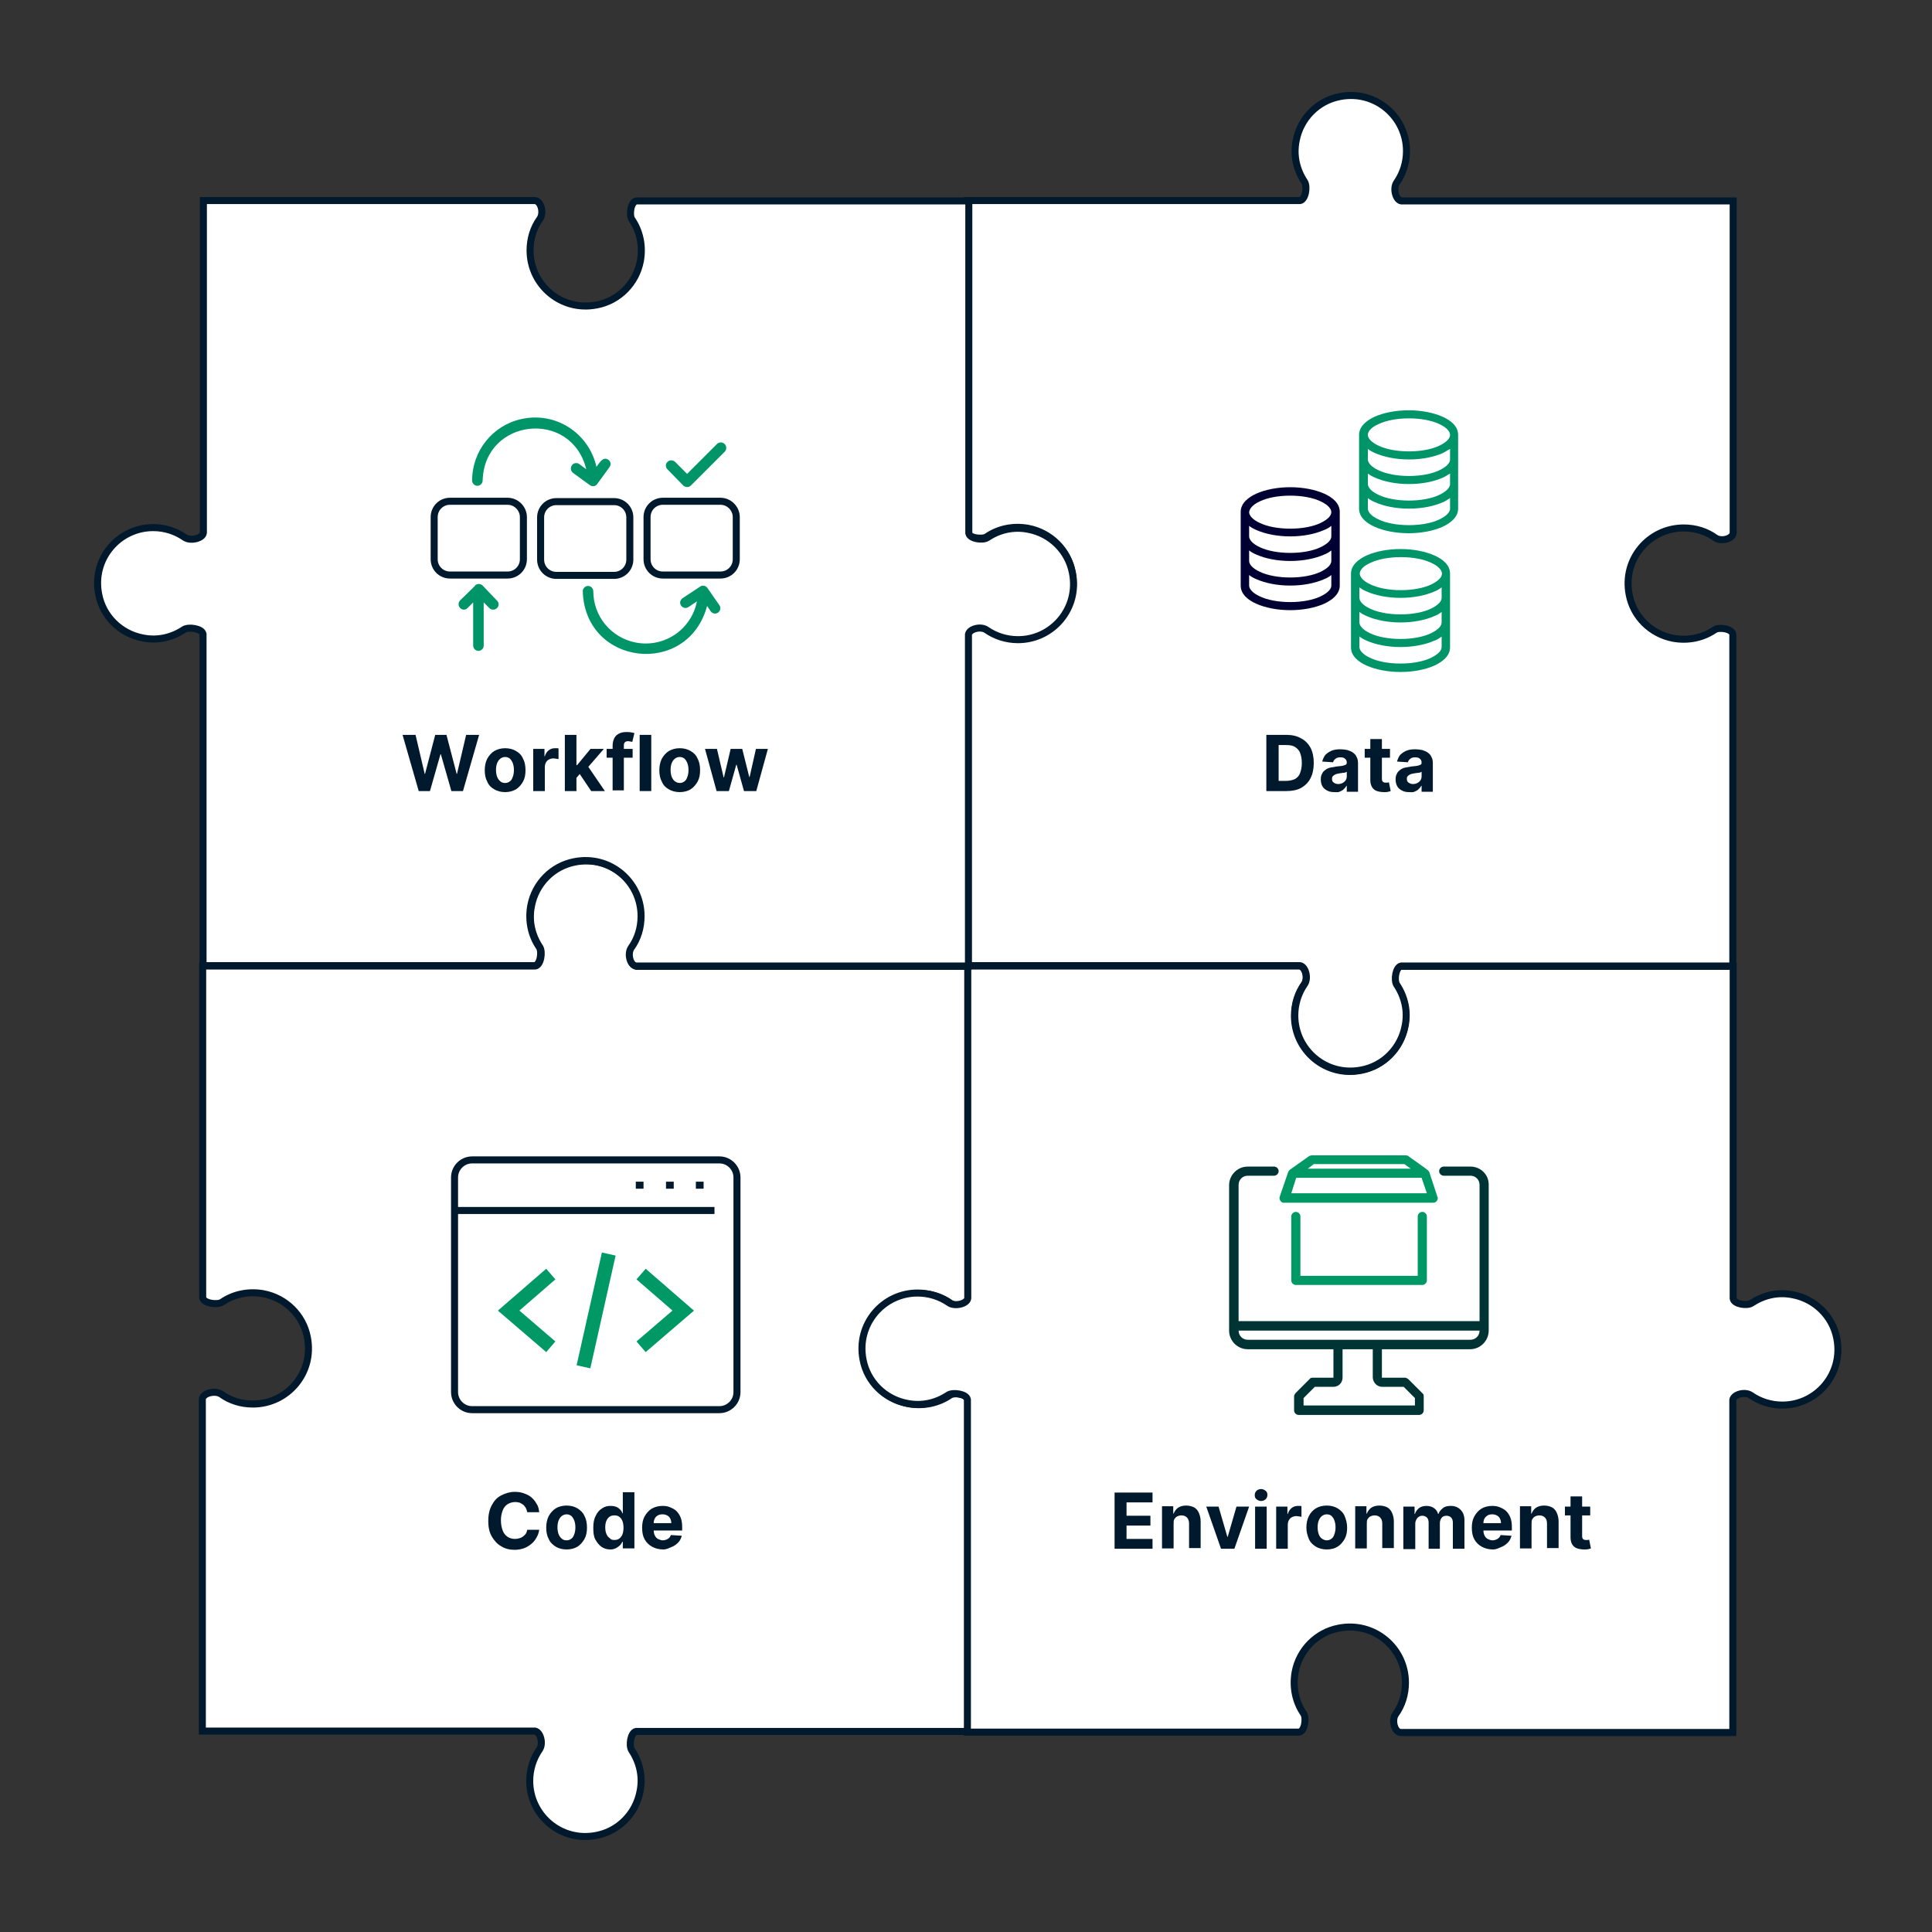 <?xml version="1.0" encoding="utf-8"?>
<!-- Generator: Adobe Illustrator 28.0.0, SVG Export Plug-In . SVG Version: 6.00 Build 0)  -->
<svg version="1.1" id="Layer_1_copy" xmlns="http://www.w3.org/2000/svg" xmlns:xlink="http://www.w3.org/1999/xlink" x="0px"
	 y="0px" viewBox="0 0 550 550" style="enable-background:new 0 0 550 550;" xml:space="preserve">
<rect x="0" y="0" width="550" height="550" fill="#333333" stroke="none"/>
<style type="text/css">
	.st0{fill:#FFFFFF;stroke:#01192D;stroke-width:2;stroke-miterlimit:10;}
	.st1{fill:#01192D;}
	.st2{fill:none;stroke:#01192D;stroke-width:2;stroke-miterlimit:10;}
	.st3{fill:none;stroke:#009966;stroke-width:4;stroke-miterlimit:10;}
	.st4{fill:#009568;}
	.st5{fill:#003333;}
	.st6{fill:#009966;}
	.st7{fill:#000033;}
</style>
<g>
	<path class="st0" d="M275.5,492.9h-94.4c-1.6,0.3-2.1,4-1.3,5.3c2.2,3.3,3.3,7.4,2.4,11.8c-1.2,6.3-6.1,11.3-12.4,12.5
		c-10.1,2-19-5.7-19-15.5c0-3.3,1-6.4,2.8-9c1.1-1.6,0.3-4.9-1.3-5.2H57.6v-94.4c0-1.8,3.7-2.7,5.4-1.5c2.5,1.8,5.6,2.8,9,2.8
		c9.8,0,17.5-8.9,15.5-19c-1.2-6.3-6.2-11.2-12.5-12.4c-4.4-0.8-8.6,0.2-11.8,2.4c-1.3,0.9-5.5,0.3-5.5-1.4V275h94.7
		c1.6-0.3,2.1-4,1.3-5.3c-2.2-3.3-3.3-7.4-2.4-11.8c1.2-6.3,6.1-11.3,12.4-12.5c10.1-2,19,5.7,19,15.5c0,3.3-1,6.4-2.8,9
		c-1.1,1.6-0.3,4.9,1.3,5.2h94.5v94.4c0,1.8-3.4,2.7-5.1,1.5c-2.5-1.8-5.6-2.8-9-2.8c-9.8,0-17.5,8.9-15.5,19
		c1.2,6.3,6.2,11.2,12.5,12.4c4.4,0.8,8.6-0.2,11.8-2.4c1.3-0.9,5.2-0.3,5.2,1.4V492.9z"/>
</g>
<g>
	<path class="st0" d="M275.4,492.9v-94.5c-0.3-1.6-4.1-2.1-5.4-1.3c-3.3,2.2-7.4,3.3-11.8,2.4c-6.3-1.2-11.3-6.1-12.5-12.4
		c-2-10.1,5.7-19,15.5-19c3.3,0,6.4,1,9,2.8c1.6,1.1,5.1,0.3,5.3-1.3V275h94.3c1.8,0,2.7,3.5,1.5,5.2c-1.8,2.5-2.8,5.6-2.8,9
		c0,9.8,8.9,17.5,19,15.5c6.3-1.2,11.2-6.2,12.4-12.5c0.8-4.4-0.2-8.6-2.4-11.8c-0.9-1.3-0.3-5.3,1.4-5.3h94.5v94.6
		c0.3,1.6,3.9,2.1,5.2,1.3c3.3-2.2,7.4-3.3,11.8-2.4c6.3,1.2,11.3,6.1,12.5,12.4c2,10.1-5.7,19-15.5,19c-3.3,0-6.4-1-9-2.8
		c-1.6-1.1-4.8-0.3-5.1,1.3v94.7h-94.5c-1.8,0-2.7-3.5-1.5-5.2c1.8-2.5,2.8-5.6,2.8-9c0-9.8-8.9-17.5-19-15.5
		c-6.3,1.2-11.2,6.2-12.4,12.5c-0.8,4.4,0.2,8.6,2.4,11.8c0.9,1.3,0.3,5.3-1.4,5.3H275.4z"/>
</g>
<g>
	<path class="st0" d="M493.3,275h-94.4c-1.6,0.3-2.1,4-1.3,5.3c2.2,3.3,3.3,7.4,2.4,11.8c-1.2,6.3-6.1,11.3-12.4,12.5
		c-10.1,2-19-5.7-19-15.5c0-3.3,1-6.4,2.8-9c1.1-1.6,0.3-4.9-1.3-5.2h-94.8v-94.4c0-1.8,3.7-2.7,5.4-1.5c2.5,1.8,5.6,2.8,9,2.8
		c9.8,0,17.5-8.9,15.5-19c-1.2-6.3-6.2-11.2-12.5-12.4c-4.4-0.8-8.6,0.2-11.8,2.4c-1.3,0.9-5.5,0.3-5.5-1.4V57.1h94.7
		c1.6-0.3,2.1-4,1.3-5.3c-2.2-3.3-3.3-7.4-2.4-11.8c1.2-6.3,6.1-11.3,12.4-12.5c10.1-2,19,5.7,19,15.5c0,3.3-1,6.4-2.8,9
		c-1.1,1.6-0.3,4.9,1.3,5.2h94.5v94.4c0,1.8-3.4,2.7-5.1,1.5c-2.5-1.8-5.6-2.8-9-2.8c-9.8,0-17.5,8.9-15.5,19
		c1.2,6.3,6.2,11.2,12.5,12.4c4.4,0.8,8.6-0.2,11.8-2.4c1.3-0.9,5.2-0.3,5.2,1.4V275z"/>
</g>
<g>
	<path class="st0" d="M57.8,275v-94.5c-0.3-1.6-4.1-2.1-5.4-1.3c-3.3,2.2-7.4,3.3-11.8,2.4c-6.3-1.2-11.3-6.1-12.5-12.4
		c-2-10.1,5.7-19,15.5-19c3.3,0,6.4,1,9,2.8c1.6,1.1,5.1,0.3,5.3-1.3V57.1h94.3c1.8,0,2.7,3.5,1.5,5.2c-1.8,2.5-2.8,5.6-2.8,9
		c0,9.8,8.9,17.5,19,15.5c6.3-1.2,11.2-6.2,12.4-12.5c0.8-4.4-0.2-8.6-2.4-11.8c-0.9-1.3-0.3-5.3,1.4-5.3h94.5v94.6
		c0.3,1.6,3.9,2.1,5.2,1.3c3.3-2.2,7.4-3.3,11.8-2.4c6.3,1.2,11.3,6.1,12.5,12.4c2,10.1-5.7,19-15.5,19c-3.3,0-6.4-1-9-2.8
		c-1.6-1.1-4.8-0.3-5.1,1.3V275h-94.5c-1.8,0-2.7-3.5-1.5-5.2c1.8-2.5,2.8-5.6,2.8-9c0-9.8-8.9-17.5-19-15.5
		c-6.3,1.2-11.2,6.2-12.4,12.5c-0.8,4.4,0.2,8.6,2.4,11.8c0.9,1.3,0.3,5.3-1.4,5.3H57.8z"/>
</g>
<g>
	<g>
		<path class="st1" d="M119.2,225.2l-4.6-16h3.7l2.6,11.1h0.1l2.9-11.1h3.2l2.9,11.1h0.1l2.6-11.1h3.7l-4.6,16h-3.3l-3-10.5h-0.1
			l-3,10.5H119.2z"/>
		<path class="st1" d="M143.8,225.5c-1.2,0-2.3-0.3-3.1-0.8c-0.9-0.5-1.6-1.2-2-2.2c-0.5-0.9-0.7-2-0.7-3.2c0-1.2,0.2-2.3,0.7-3.3
			c0.5-0.9,1.2-1.7,2-2.2c0.9-0.5,1.9-0.8,3.1-0.8c1.2,0,2.3,0.3,3.1,0.8c0.9,0.5,1.6,1.2,2,2.2c0.5,0.9,0.7,2,0.7,3.3
			c0,1.2-0.2,2.3-0.7,3.2c-0.5,0.9-1.2,1.7-2,2.2C146,225.2,145,225.5,143.8,225.5z M143.8,222.9c0.6,0,1-0.2,1.4-0.5
			c0.4-0.3,0.6-0.7,0.8-1.3c0.2-0.5,0.3-1.2,0.3-1.9c0-0.7-0.1-1.3-0.3-1.9c-0.2-0.5-0.5-1-0.8-1.3c-0.4-0.3-0.8-0.5-1.4-0.5
			c-0.6,0-1,0.2-1.4,0.5c-0.4,0.3-0.7,0.8-0.9,1.3c-0.2,0.5-0.3,1.2-0.3,1.9c0,0.7,0.1,1.3,0.3,1.9c0.2,0.5,0.5,1,0.9,1.3
			C142.7,222.7,143.2,222.9,143.8,222.9z"/>
		<path class="st1" d="M151.8,225.2v-12h3.2v2.1h0.1c0.2-0.7,0.6-1.3,1.1-1.7s1.1-0.6,1.8-0.6c0.2,0,0.3,0,0.5,0
			c0.2,0,0.4,0,0.5,0.1v3c-0.2,0-0.4-0.1-0.6-0.1c-0.3,0-0.5-0.1-0.8-0.1c-0.5,0-0.9,0.1-1.3,0.3s-0.7,0.5-0.9,0.9
			c-0.2,0.4-0.3,0.8-0.3,1.3v6.8H151.8z"/>
		<path class="st1" d="M160.8,225.2v-16h3.3v16H160.8z M163.8,221.8l0-4h0.5l3.8-4.6h3.8l-5.2,6H166L163.8,221.8z M168.3,225.2
			l-3.5-5.2l2.2-2.4l5.2,7.6H168.3z"/>
		<path class="st1" d="M180.1,213.2v2.5h-7.4v-2.5H180.1z M174.4,225.2v-12.9c0-0.9,0.2-1.6,0.5-2.2c0.3-0.6,0.8-1,1.4-1.3
			c0.6-0.3,1.3-0.4,2-0.4c0.5,0,1,0,1.4,0.1c0.4,0.1,0.7,0.1,0.9,0.2l-0.6,2.5c-0.1,0-0.3-0.1-0.5-0.1c-0.2,0-0.4-0.1-0.6-0.1
			c-0.5,0-0.8,0.1-1,0.3c-0.2,0.2-0.3,0.5-0.3,0.9v12.8H174.4z"/>
		<path class="st1" d="M185.4,209.2v16h-3.3v-16H185.4z"/>
		<path class="st1" d="M193.5,225.5c-1.2,0-2.3-0.3-3.1-0.8c-0.9-0.5-1.6-1.2-2-2.2c-0.5-0.9-0.7-2-0.7-3.2c0-1.2,0.2-2.3,0.7-3.3
			c0.5-0.9,1.2-1.7,2-2.2c0.9-0.5,1.9-0.8,3.1-0.8c1.2,0,2.3,0.3,3.1,0.8c0.9,0.5,1.6,1.2,2,2.2c0.5,0.9,0.7,2,0.7,3.3
			c0,1.2-0.2,2.3-0.7,3.2c-0.5,0.9-1.2,1.7-2,2.2C195.8,225.2,194.7,225.5,193.5,225.5z M193.5,222.9c0.6,0,1-0.2,1.4-0.5
			c0.4-0.3,0.6-0.7,0.8-1.3c0.2-0.5,0.3-1.2,0.3-1.9c0-0.7-0.1-1.3-0.3-1.9c-0.2-0.5-0.5-1-0.8-1.3c-0.4-0.3-0.8-0.5-1.4-0.5
			c-0.6,0-1,0.2-1.4,0.5c-0.4,0.3-0.7,0.8-0.9,1.3c-0.2,0.5-0.3,1.2-0.3,1.9c0,0.7,0.1,1.3,0.3,1.9c0.2,0.5,0.5,1,0.9,1.3
			C192.5,222.7,193,222.9,193.5,222.9z"/>
		<path class="st1" d="M204,225.2l-3.3-12h3.4l1.9,8.1h0.1l1.9-8.1h3.3l2,8h0.1l1.8-8h3.4l-3.3,12h-3.5l-2.1-7.5h-0.1l-2.1,7.5H204z
			"/>
	</g>
</g>
<g>
	<g>
		<path class="st1" d="M366.2,225.2h-5.7v-16h5.7c1.6,0,3,0.3,4.2,1c1.2,0.6,2.1,1.6,2.7,2.7c0.6,1.2,0.9,2.6,0.9,4.3
			c0,1.7-0.3,3.1-0.9,4.3c-0.6,1.2-1.5,2.1-2.7,2.8C369.3,224.9,367.9,225.2,366.2,225.2z M364,222.3h2.1c1,0,1.8-0.2,2.5-0.5
			c0.7-0.4,1.2-0.9,1.5-1.7c0.3-0.8,0.5-1.7,0.5-2.9c0-1.2-0.2-2.1-0.5-2.9c-0.3-0.8-0.9-1.3-1.5-1.7c-0.7-0.4-1.5-0.5-2.5-0.5H364
			V222.3z"/>
		<path class="st1" d="M379.9,225.5c-0.8,0-1.4-0.1-2-0.4c-0.6-0.3-1.1-0.7-1.4-1.2c-0.3-0.5-0.5-1.2-0.5-2c0-0.7,0.1-1.2,0.4-1.7
			c0.2-0.5,0.6-0.8,1-1.1c0.4-0.3,0.9-0.5,1.4-0.6s1.1-0.2,1.7-0.3c0.7-0.1,1.3-0.1,1.7-0.2c0.4-0.1,0.7-0.2,0.9-0.3
			c0.2-0.1,0.3-0.3,0.3-0.6v0c0-0.5-0.2-0.9-0.5-1.1c-0.3-0.3-0.7-0.4-1.3-0.4c-0.6,0-1.1,0.1-1.4,0.4c-0.4,0.3-0.6,0.6-0.7,1
			l-3.1-0.2c0.2-0.7,0.5-1.4,0.9-1.9c0.5-0.5,1.1-0.9,1.8-1.2s1.6-0.4,2.5-0.4c0.7,0,1.3,0.1,1.9,0.2c0.6,0.2,1.2,0.4,1.6,0.7
			s0.9,0.7,1.1,1.3c0.3,0.5,0.4,1.1,0.4,1.8v8.1h-3.2v-1.7h-0.1c-0.2,0.4-0.5,0.7-0.8,1c-0.3,0.3-0.7,0.5-1.2,0.7
			S380.5,225.5,379.9,225.5z M380.9,223.2c0.5,0,0.9-0.1,1.3-0.3s0.7-0.5,0.9-0.8c0.2-0.3,0.3-0.7,0.3-1.1v-1.3
			c-0.1,0.1-0.2,0.1-0.4,0.2s-0.4,0.1-0.6,0.1c-0.2,0-0.4,0.1-0.7,0.1c-0.2,0-0.4,0.1-0.6,0.1c-0.4,0.1-0.7,0.1-1,0.3
			c-0.3,0.1-0.5,0.3-0.7,0.5c-0.2,0.2-0.2,0.5-0.2,0.8c0,0.5,0.2,0.8,0.5,1C380,223,380.4,223.2,380.9,223.2z"/>
		<path class="st1" d="M395.7,213.2v2.5h-7.2v-2.5H395.7z M390.1,210.4h3.3v11.2c0,0.3,0,0.5,0.1,0.7c0.1,0.2,0.2,0.3,0.4,0.4
			c0.2,0.1,0.4,0.1,0.6,0.1c0.2,0,0.3,0,0.5,0c0.2,0,0.3-0.1,0.4-0.1l0.5,2.5c-0.2,0.1-0.4,0.1-0.7,0.2c-0.3,0.1-0.7,0.1-1.1,0.1
			c-0.8,0-1.5-0.1-2.1-0.3s-1.1-0.6-1.4-1.1c-0.3-0.5-0.5-1.2-0.5-2V210.4z"/>
		<path class="st1" d="M401.2,225.5c-0.8,0-1.4-0.1-2-0.4c-0.6-0.3-1.1-0.7-1.4-1.2c-0.3-0.5-0.5-1.2-0.5-2c0-0.7,0.1-1.2,0.4-1.7
			c0.2-0.5,0.6-0.8,1-1.1c0.4-0.3,0.9-0.5,1.4-0.6s1.1-0.2,1.7-0.3c0.7-0.1,1.3-0.1,1.7-0.2c0.4-0.1,0.7-0.2,0.9-0.3
			c0.2-0.1,0.3-0.3,0.3-0.6v0c0-0.5-0.2-0.9-0.5-1.1c-0.3-0.3-0.7-0.4-1.3-0.4c-0.6,0-1.1,0.1-1.4,0.4c-0.4,0.3-0.6,0.6-0.7,1
			l-3.1-0.2c0.2-0.7,0.5-1.4,0.9-1.9c0.5-0.5,1.1-0.9,1.8-1.2s1.6-0.4,2.5-0.4c0.7,0,1.3,0.1,1.9,0.2c0.6,0.2,1.2,0.4,1.6,0.7
			s0.9,0.7,1.1,1.3c0.3,0.5,0.4,1.1,0.4,1.8v8.1h-3.2v-1.7h-0.1c-0.2,0.4-0.5,0.7-0.8,1c-0.3,0.3-0.7,0.5-1.2,0.7
			S401.8,225.5,401.2,225.5z M402.2,223.2c0.5,0,0.9-0.1,1.3-0.3s0.7-0.5,0.9-0.8c0.2-0.3,0.3-0.7,0.3-1.1v-1.3
			c-0.1,0.1-0.2,0.1-0.4,0.2s-0.4,0.1-0.6,0.1c-0.2,0-0.4,0.1-0.7,0.1c-0.2,0-0.4,0.1-0.6,0.1c-0.4,0.1-0.7,0.1-1,0.3
			c-0.3,0.1-0.5,0.3-0.7,0.5c-0.2,0.2-0.2,0.5-0.2,0.8c0,0.5,0.2,0.8,0.5,1C401.3,223,401.7,223.2,402.2,223.2z"/>
	</g>
</g>
<g>
	<g>
		<path class="st1" d="M153.5,430.5h-3.4c-0.1-0.4-0.2-0.8-0.4-1.2c-0.2-0.3-0.4-0.6-0.7-0.9c-0.3-0.2-0.6-0.4-1-0.6
			c-0.4-0.1-0.8-0.2-1.3-0.2c-0.8,0-1.5,0.2-2.2,0.6c-0.6,0.4-1.1,1-1.4,1.8c-0.3,0.8-0.5,1.7-0.5,2.8c0,1.1,0.2,2.1,0.5,2.9
			c0.3,0.8,0.8,1.4,1.4,1.8c0.6,0.4,1.3,0.6,2.1,0.6c0.5,0,0.9-0.1,1.3-0.2c0.4-0.1,0.7-0.3,1-0.5c0.3-0.2,0.6-0.5,0.8-0.8
			c0.2-0.3,0.3-0.7,0.4-1.1l3.4,0c-0.1,0.7-0.3,1.4-0.7,2.1s-0.8,1.3-1.4,1.8c-0.6,0.5-1.3,1-2.1,1.3c-0.8,0.3-1.7,0.5-2.8,0.5
			c-1.4,0-2.7-0.3-3.8-1c-1.1-0.6-2-1.6-2.7-2.8s-1-2.7-1-4.4c0-1.7,0.3-3.2,1-4.5s1.5-2.2,2.7-2.8s2.4-1,3.8-1
			c0.9,0,1.8,0.1,2.6,0.4c0.8,0.3,1.5,0.6,2.1,1.1c0.6,0.5,1.1,1.1,1.5,1.8C153.2,428.7,153.4,429.5,153.5,430.5z"/>
		<path class="st1" d="M161.3,441.1c-1.2,0-2.3-0.3-3.1-0.8s-1.6-1.2-2-2.2c-0.5-0.9-0.7-2-0.7-3.2c0-1.2,0.2-2.3,0.7-3.3
			c0.5-0.9,1.2-1.7,2-2.2s1.9-0.8,3.1-0.8c1.2,0,2.3,0.3,3.1,0.8s1.6,1.2,2,2.2c0.5,0.9,0.7,2,0.7,3.3c0,1.2-0.2,2.3-0.7,3.2
			c-0.5,0.9-1.2,1.7-2,2.2S162.5,441.1,161.3,441.1z M161.3,438.5c0.6,0,1-0.2,1.4-0.5c0.4-0.3,0.6-0.7,0.8-1.3
			c0.2-0.5,0.3-1.2,0.3-1.9s-0.1-1.3-0.3-1.9c-0.2-0.5-0.5-1-0.8-1.3c-0.4-0.3-0.8-0.5-1.4-0.5c-0.6,0-1,0.2-1.4,0.5
			c-0.4,0.3-0.7,0.8-0.9,1.3c-0.2,0.5-0.3,1.2-0.3,1.9s0.1,1.3,0.3,1.9c0.2,0.5,0.5,1,0.9,1.3C160.3,438.4,160.8,438.5,161.3,438.5z
			"/>
		<path class="st1" d="M173.8,441.1c-0.9,0-1.7-0.2-2.5-0.7c-0.7-0.5-1.3-1.2-1.8-2.1s-0.6-2-0.6-3.4c0-1.4,0.2-2.5,0.7-3.4
			c0.4-0.9,1-1.6,1.8-2.1c0.7-0.5,1.5-0.7,2.4-0.7c0.7,0,1.2,0.1,1.7,0.3c0.5,0.2,0.8,0.5,1.1,0.8c0.3,0.3,0.5,0.7,0.6,1h0.1v-6h3.3
			v16h-3.3v-1.9h-0.1c-0.2,0.3-0.4,0.7-0.7,1c-0.3,0.3-0.7,0.6-1.1,0.8C175,440.9,174.5,441.1,173.8,441.1z M174.9,438.4
			c0.5,0,1-0.1,1.4-0.4c0.4-0.3,0.7-0.7,0.9-1.2c0.2-0.5,0.3-1.2,0.3-1.9s-0.1-1.3-0.3-1.9c-0.2-0.5-0.5-0.9-0.9-1.2
			s-0.8-0.4-1.4-0.4c-0.5,0-1,0.1-1.4,0.4s-0.7,0.7-0.9,1.2c-0.2,0.5-0.3,1.1-0.3,1.8c0,0.7,0.1,1.3,0.3,1.8s0.5,1,0.9,1.2
			C173.9,438.3,174.3,438.4,174.9,438.4z"/>
		<path class="st1" d="M188.8,441.1c-1.2,0-2.3-0.3-3.2-0.8c-0.9-0.5-1.6-1.2-2.1-2.1c-0.5-0.9-0.7-2-0.7-3.3c0-1.2,0.2-2.3,0.7-3.2
			c0.5-0.9,1.2-1.7,2-2.2c0.9-0.5,1.9-0.8,3.1-0.8c0.8,0,1.5,0.1,2.2,0.4c0.7,0.3,1.3,0.6,1.8,1.1c0.5,0.5,0.9,1.1,1.2,1.9
			c0.3,0.8,0.4,1.7,0.4,2.7v0.9h-10.1v-2.1h7c0-0.5-0.1-0.9-0.3-1.3c-0.2-0.4-0.5-0.7-0.9-0.9s-0.8-0.3-1.3-0.3
			c-0.5,0-1,0.1-1.3,0.3c-0.4,0.2-0.7,0.5-0.9,0.9s-0.3,0.8-0.3,1.3v2c0,0.6,0.1,1.1,0.3,1.5c0.2,0.4,0.5,0.8,0.9,1s0.9,0.4,1.4,0.4
			c0.4,0,0.7-0.1,1-0.2c0.3-0.1,0.6-0.3,0.8-0.5s0.4-0.5,0.5-0.8l3.1,0.2c-0.2,0.7-0.5,1.4-1,1.9c-0.5,0.5-1.1,1-1.9,1.3
			S189.8,441.1,188.8,441.1z"/>
	</g>
</g>
<g>
	<g>
		<path class="st1" d="M317.3,440.9v-16h10.8v2.8h-7.4v3.8h6.8v2.8h-6.8v3.8h7.4v2.8H317.3z"/>
		<path class="st1" d="M334.1,433.9v6.9h-3.3v-12h3.2v2.1h0.1c0.3-0.7,0.7-1.3,1.3-1.7s1.4-0.6,2.3-0.6c0.8,0,1.6,0.2,2.2,0.5
			s1.1,0.9,1.4,1.6s0.5,1.5,0.5,2.4v7.6h-3.3v-7c0-0.7-0.2-1.3-0.6-1.7s-0.9-0.6-1.6-0.6c-0.4,0-0.8,0.1-1.2,0.3s-0.6,0.5-0.8,0.8
			S334.1,433.4,334.1,433.9z"/>
		<path class="st1" d="M355.6,428.9l-4.2,12h-3.8l-4.2-12h3.5l2.5,8.6h0.1l2.5-8.6H355.6z"/>
		<path class="st1" d="M359,427.3c-0.5,0-0.9-0.2-1.3-0.5s-0.5-0.7-0.5-1.2s0.2-0.9,0.5-1.2s0.8-0.5,1.3-0.5c0.5,0,0.9,0.2,1.3,0.5
			s0.5,0.7,0.5,1.2s-0.2,0.9-0.5,1.2S359.5,427.3,359,427.3z M357.3,440.9v-12h3.3v12H357.3z"/>
		<path class="st1" d="M363.3,440.9v-12h3.2v2.1h0.1c0.2-0.7,0.6-1.3,1.1-1.7s1.1-0.6,1.8-0.6c0.2,0,0.3,0,0.5,0
			c0.2,0,0.4,0,0.5,0.1v3c-0.2,0-0.4-0.1-0.6-0.1c-0.3,0-0.5-0.1-0.8-0.1c-0.5,0-0.9,0.1-1.3,0.3s-0.7,0.5-0.9,0.9
			c-0.2,0.4-0.3,0.8-0.3,1.3v6.8H363.3z"/>
		<path class="st1" d="M377.7,441.1c-1.2,0-2.3-0.3-3.1-0.8s-1.6-1.2-2-2.2s-0.7-2-0.7-3.2c0-1.2,0.2-2.3,0.7-3.3s1.2-1.7,2-2.2
			s1.9-0.8,3.1-0.8s2.3,0.3,3.1,0.8s1.6,1.2,2,2.2s0.7,2,0.7,3.3c0,1.2-0.2,2.3-0.7,3.2s-1.2,1.7-2,2.2S378.9,441.1,377.7,441.1z
			 M377.7,438.5c0.6,0,1-0.2,1.4-0.5s0.6-0.7,0.8-1.3s0.3-1.2,0.3-1.9s-0.1-1.3-0.3-1.9s-0.5-1-0.8-1.3s-0.8-0.5-1.4-0.5
			c-0.6,0-1,0.2-1.4,0.5s-0.7,0.8-0.9,1.3s-0.3,1.2-0.3,1.9s0.1,1.3,0.3,1.9s0.5,1,0.9,1.3S377.2,438.5,377.7,438.5z"/>
		<path class="st1" d="M389.1,433.9v6.9h-3.3v-12h3.2v2.1h0.1c0.3-0.7,0.7-1.3,1.3-1.7s1.4-0.6,2.3-0.6c0.8,0,1.6,0.2,2.2,0.5
			s1.1,0.9,1.4,1.6s0.5,1.5,0.5,2.4v7.6h-3.3v-7c0-0.7-0.2-1.3-0.6-1.7s-0.9-0.6-1.6-0.6c-0.4,0-0.8,0.1-1.2,0.3s-0.6,0.5-0.8,0.8
			S389.1,433.4,389.1,433.9z"/>
		<path class="st1" d="M399.5,440.9v-12h3.2v2.1h0.1c0.2-0.7,0.7-1.3,1.2-1.7s1.3-0.6,2.1-0.6c0.8,0,1.5,0.2,2.1,0.6s1,1,1.2,1.7
			h0.1c0.2-0.7,0.7-1.2,1.3-1.7s1.4-0.6,2.3-0.6c1.1,0,2,0.4,2.7,1.1s1.1,1.7,1.1,3v8.1h-3.3v-7.4c0-0.7-0.2-1.2-0.5-1.5
			s-0.8-0.5-1.3-0.5c-0.6,0-1.1,0.2-1.4,0.6s-0.5,0.9-0.5,1.5v7.3h-3.2v-7.5c0-0.6-0.2-1.1-0.5-1.4s-0.8-0.5-1.3-0.5
			c-0.4,0-0.7,0.1-1,0.3s-0.5,0.4-0.7,0.8s-0.3,0.7-0.3,1.2v7.2H399.5z"/>
		<path class="st1" d="M425,441.1c-1.2,0-2.3-0.3-3.2-0.8s-1.6-1.2-2.1-2.1s-0.7-2-0.7-3.3c0-1.2,0.2-2.3,0.7-3.2s1.2-1.7,2-2.2
			s1.9-0.8,3.1-0.8c0.8,0,1.5,0.1,2.2,0.4s1.3,0.6,1.8,1.1s0.9,1.1,1.2,1.9s0.4,1.7,0.4,2.7v0.9h-10.1v-2.1h7c0-0.5-0.1-0.9-0.3-1.3
			s-0.5-0.7-0.9-0.9s-0.8-0.3-1.3-0.3c-0.5,0-1,0.1-1.3,0.3s-0.7,0.5-0.9,0.9s-0.3,0.8-0.3,1.3v2c0,0.6,0.1,1.1,0.3,1.5
			s0.5,0.8,0.9,1s0.9,0.4,1.4,0.4c0.4,0,0.7-0.1,1-0.2s0.6-0.3,0.8-0.5s0.4-0.5,0.5-0.8l3.1,0.2c-0.2,0.7-0.5,1.4-1,1.9
			s-1.1,1-1.9,1.3S426,441.1,425,441.1z"/>
		<path class="st1" d="M436,433.9v6.9h-3.3v-12h3.2v2.1h0.1c0.3-0.7,0.7-1.3,1.3-1.7s1.4-0.6,2.3-0.6c0.8,0,1.6,0.2,2.2,0.5
			s1.1,0.9,1.4,1.6s0.5,1.5,0.5,2.4v7.6h-3.3v-7c0-0.7-0.2-1.3-0.6-1.7s-0.9-0.6-1.6-0.6c-0.4,0-0.8,0.1-1.2,0.3s-0.6,0.5-0.8,0.8
			S436,433.4,436,433.9z"/>
		<path class="st1" d="M452.7,428.9v2.5h-7.2v-2.5H452.7z M447.1,426h3.3v11.2c0,0.3,0,0.5,0.1,0.7s0.2,0.3,0.4,0.4s0.4,0.1,0.6,0.1
			c0.2,0,0.3,0,0.5,0s0.3-0.1,0.4-0.1l0.5,2.5c-0.2,0.1-0.4,0.1-0.7,0.2s-0.7,0.1-1.1,0.1c-0.8,0-1.5-0.1-2.1-0.3
			c-0.6-0.2-1.1-0.6-1.4-1.1s-0.5-1.2-0.5-2V426z"/>
	</g>
</g>
<g>
	<g>
		<g>
			<g>
				<path class="st2" d="M209.8,335.2c0-2.7-2.2-5-5-5h-70.4c-2.7,0-5,2.2-5,5v61.1c0,2.7,2.2,5,5,5h70.4c2.7,0,5-2.2,5-5V335.2z"/>
			</g>
		</g>
		<line class="st2" x1="203.4" y1="344.6" x2="129.5" y2="344.6"/>
		<line class="st2" x1="200.3" y1="337.4" x2="198.1" y2="337.4"/>
		<line class="st2" x1="191.8" y1="337.4" x2="189.6" y2="337.4"/>
		<line class="st2" x1="183.2" y1="337.4" x2="181" y2="337.4"/>
		<g>
			<line class="st3" x1="166.1" y1="389.1" x2="173.3" y2="357"/>
			<polyline class="st3" points="182.5,362.7 194.5,373.1 182.5,383.4 			"/>
			<polyline class="st3" points="156.8,383.4 144.8,373.1 156.8,362.7 			"/>
		</g>
	</g>
</g>
<g>
	<path class="st2" d="M144.5,142.7h-16.4c-2.5,0-4.5,2-4.5,4.5v12c0,2.5,2,4.5,4.5,4.5h16.4c2.5,0,4.5-2,4.5-4.5c0,0,0,0,0,0v-12
		C149,144.8,147,142.7,144.5,142.7z"/>
	<path class="st2" d="M179.3,159.3v-12c0-2.5-2-4.5-4.5-4.5h-16.4c-2.5,0-4.5,2-4.5,4.5v12c0,2.5,2,4.5,4.5,4.5h16.4
		C177.3,163.8,179.3,161.8,179.3,159.3z"/>
	<path class="st2" d="M205.1,142.7h-16.4c-2.5,0-4.5,2-4.5,4.5v12c0,2.5,2,4.5,4.5,4.5c0,0,0,0,0,0h16.4c2.5,0,4.5-2,4.5-4.5v-12
		C209.6,144.8,207.6,142.7,205.1,142.7z"/>
	<path class="st4" d="M166.9,133.6l-2-1.5c-0.7-0.5-1.7-0.3-2.1,0.4c-0.5,0.7-0.3,1.6,0.3,2.1l4.8,3.5c0.7,0.5,1.6,0.4,2.1-0.3
		l3.5-4.8c0.5-0.7,0.4-1.6-0.3-2.1c0,0,0,0,0,0c-1.6-1.1-2.6,1-3.4,2c-2.2-9.7-11.7-15.8-21.4-13.6c-8.2,1.8-14,9.1-14,17.5
		c0,0.8,0.7,1.5,1.5,1.5c0.8,0,1.5-0.7,1.5-1.5C137.9,119,162.7,116.4,166.9,133.6z"/>
	<path class="st4" d="M201.4,167.4c-0.5-0.7-1.4-0.9-2.1-0.4l-5,3.3c-0.7,0.5-0.9,1.4-0.4,2.1c0.5,0.7,1.4,0.9,2.1,0.4l0,0l2.4-1.6
		c-1.6,8.1-9.4,13.3-17.5,11.7c-7-1.4-12-7.5-12-14.6c0-0.8-0.7-1.5-1.5-1.5s-1.5,0.7-1.5,1.5c0.6,21.3,29.9,24.6,35.4,4.2l1,1.5
		c0.5,0.7,1.4,0.9,2.1,0.4c0.7-0.5,0.9-1.4,0.4-2.1L201.4,167.4z"/>
	<path class="st4" d="M137.4,166.7c-0.6-0.6-1.6-0.6-2.2,0c0,0,0,0,0,0.1l-4.2,4.1c-0.6,0.6-0.6,1.6,0,2.2c0.6,0.6,1.5,0.6,2.1,0
		l1.6-1.6v12.3c0,0.8,0.7,1.5,1.5,1.5s1.5-0.7,1.5-1.5v-12.3l1.6,1.6c0.6,0.6,1.6,0.6,2.2,0c0.6-0.6,0.6-1.5,0-2.1L137.4,166.7z"/>
	<path class="st4" d="M194.5,138.2c0.6,0.6,1.6,0.6,2.2,0l0,0l9.6-9.6c0.6-0.6,0.6-1.6,0-2.2s-1.6-0.6-2.2,0c0,0,0,0,0,0l-8.5,8.5
		l-3.4-3.4c-0.6-0.6-1.6-0.6-2.2,0c-0.6,0.6-0.6,1.5,0,2.1L194.5,138.2z"/>
</g>
<g>
	<path class="st5" d="M418.6,332.1H411c-0.7,0-1.3,0.6-1.3,1.3s0.6,1.3,1.3,1.3h7.6c1.5,0,2.6,1.2,2.6,2.6v38.8h-68.6v-38.8
		c0-1.5,1.2-2.6,2.6-2.6h7.5c0.7,0,1.3-0.6,1.3-1.3c0-0.7-0.6-1.3-1.3-1.3h-7.5c-2.9,0-5.3,2.4-5.3,5.3c0,0,0,0,0,0v41.4
		c0,2.9,2.4,5.3,5.3,5.3c0,0,0,0,0,0h24.4v8.1h-5.9c-0.4,0-0.7,0.1-0.9,0.4l-4,4c-0.2,0.3-0.4,0.6-0.4,0.9v4c0,0.7,0.6,1.3,1.3,1.3
		h34.3c0.7,0,1.3-0.6,1.3-1.3v-4c0-0.4-0.1-0.7-0.4-0.9l-4-4c-0.3-0.2-0.6-0.4-0.9-0.4h-6.6v-8.1h25.1c2.9,0,5.3-2.4,5.3-5.3
		c0,0,0,0,0,0v-41.4C423.9,334.4,421.5,332.1,418.6,332.1C418.6,332.1,418.6,332.1,418.6,332.1z M393.5,394.8h6.1l3.2,3.2v2.1h-31.7
		V398l3.2-3.2h5.3c1.5,0,2.6-1.2,2.6-2.6v-8.1h8.6v8.1C390.9,393.6,392,394.8,393.5,394.8z M418.6,381.4h-63.4
		c-1.5,0-2.6-1.2-2.6-2.6h68.6C421.2,380.3,420,381.4,418.6,381.4z"/>
	<path class="st6" d="M368.9,345c-0.7,0-1.3,0.6-1.3,1.3v0v18.2c0,0.7,0.6,1.3,1.3,1.3c0,0,0,0,0,0h36c0.7,0,1.3-0.6,1.3-1.3v0
		v-18.2c0-0.7-0.6-1.3-1.3-1.3s-1.3,0.6-1.3,1.3v16.9h-33.4v-16.9C370.2,345.6,369.6,345,368.9,345L368.9,345z"/>
	<path class="st6" d="M365.7,342.4H408c0.7,0,1.3-0.6,1.3-1.3c0-0.1,0-0.3-0.1-0.4l-2.3-7c0-0.1-0.1-0.2-0.2-0.3
		c0.3-0.1-5.8-4.2-5.8-4.3c-0.2-0.2-0.5-0.2-0.8-0.2h-26.6c-0.3,0-0.5,0.1-0.8,0.2l-5.5,3.9c-0.2,0.2-0.4,0.4-0.5,0.7l-2.4,7
		c-0.2,0.7,0.2,1.4,0.9,1.7C365.5,342.4,365.6,342.4,365.7,342.4z M374,331.4h25.8l1.8,1.3h-29.3L374,331.4z M369,335.3h35.7
		l1.5,4.4h-38.6L369,335.3z"/>
</g>
<g>
	<path class="st7" d="M358.7,142.7c2.1-1,5.2-1.6,8.6-1.6s6.5,0.6,8.6,1.6c2.2,1,3.1,2.2,3.1,3.1c0,0.9-0.8,2-3.1,3.1
		c-2.1,1-5.2,1.6-8.6,1.6s-6.5-0.6-8.6-1.6c-2.2-1-3.1-2.2-3.1-3.1C355.7,144.9,356.5,143.7,358.7,142.7z M379,149.7v3
		c0,0.9-0.8,2-3.1,3.1c-2.1,1-5.2,1.6-8.6,1.6c-3.4,0-6.5-0.6-8.6-1.6c-2.2-1-3.1-2.2-3.1-3.1v-3c0.6,0.5,1.4,0.9,2.1,1.2
		c2.5,1.1,5.9,1.8,9.6,1.8c3.7,0,7.1-0.7,9.6-1.8C377.7,150.6,378.4,150.2,379,149.7z M381.4,145.7c0-2.4-2-4.1-4.5-5.2
		c-2.5-1.1-5.9-1.8-9.6-1.8c-3.7,0-7.1,0.7-9.6,1.8c-2.4,1.1-4.5,2.8-4.5,5.2v21c0,2.4,2,4.1,4.5,5.2c2.5,1.1,5.9,1.8,9.6,1.8
		c3.7,0,7.1-0.7,9.6-1.8c2.4-1.1,4.5-2.8,4.5-5.2V145.7z M379,156.7v3c0,0.9-0.8,2-3.1,3.1c-2.1,1-5.2,1.6-8.6,1.6
		c-3.4,0-6.5-0.6-8.6-1.6c-2.2-1-3.1-2.2-3.1-3.1v-3c0.6,0.5,1.4,0.9,2.1,1.2c2.5,1.1,5.9,1.8,9.6,1.8c3.7,0,7.1-0.7,9.6-1.8
		C377.7,157.6,378.4,157.2,379,156.7z M379,163.7v3c0,0.9-0.8,2-3.1,3.1c-2.1,1-5.2,1.6-8.6,1.6c-3.4,0-6.5-0.6-8.6-1.6
		c-2.2-1-3.1-2.2-3.1-3.1v-3c0.6,0.5,1.4,0.9,2.1,1.2c2.5,1.1,5.9,1.8,9.6,1.8c3.7,0,7.1-0.7,9.6-1.8
		C377.7,164.6,378.4,164.2,379,163.7z"/>
	<path class="st4" d="M392.5,120.7c2.1-1,5.2-1.6,8.6-1.6s6.5,0.6,8.6,1.6c2.2,1,3.1,2.2,3.1,3.1c0,0.9-0.8,2-3.1,3.1
		c-2.1,1-5.2,1.6-8.6,1.6s-6.5-0.6-8.6-1.6c-2.2-1-3.1-2.2-3.1-3.1C389.4,122.9,390.2,121.7,392.5,120.7z M412.8,127.8v3
		c0,0.9-0.8,2-3.1,3.1c-2.1,1-5.2,1.6-8.6,1.6s-6.5-0.6-8.6-1.6c-2.2-1-3.1-2.2-3.1-3.1v-3c0.6,0.5,1.4,0.9,2.1,1.2
		c2.5,1.1,5.9,1.8,9.6,1.8c3.7,0,7.1-0.7,9.6-1.8C411.4,128.6,412.1,128.2,412.8,127.8z M415.1,123.8c0-2.4-2-4.1-4.5-5.2
		c-2.5-1.1-5.9-1.8-9.6-1.8c-3.7,0-7.1,0.7-9.6,1.8c-2.4,1.1-4.5,2.8-4.5,5.2v21c0,2.4,2,4.1,4.5,5.2c2.5,1.1,5.9,1.8,9.6,1.8
		c3.7,0,7.1-0.7,9.6-1.8c2.4-1.1,4.5-2.8,4.5-5.2V123.8z M412.8,134.8v3c0,0.9-0.8,2-3.1,3.1c-2.1,1-5.2,1.6-8.6,1.6
		s-6.5-0.6-8.6-1.6c-2.2-1-3.1-2.2-3.1-3.1v-3c0.6,0.5,1.4,0.9,2.1,1.2c2.5,1.1,5.9,1.8,9.6,1.8c3.7,0,7.1-0.7,9.6-1.8
		C411.4,135.7,412.1,135.2,412.8,134.8z M412.8,141.8v3c0,0.9-0.8,2-3.1,3.1c-2.1,1-5.2,1.6-8.6,1.6s-6.5-0.6-8.6-1.6
		c-2.2-1-3.1-2.2-3.1-3.1v-3c0.6,0.5,1.4,0.9,2.1,1.2c2.5,1.1,5.9,1.8,9.6,1.8c3.7,0,7.1-0.7,9.6-1.8
		C411.4,142.7,412.2,142.2,412.8,141.8z"/>
	<path class="st4" d="M390.2,160.2c2.1-1,5.2-1.6,8.6-1.6s6.5,0.6,8.6,1.6c2.2,1,3.1,2.2,3.1,3.1c0,0.9-0.8,2-3.1,3.1
		c-2.1,1-5.2,1.6-8.6,1.6s-6.5-0.6-8.6-1.6c-2.2-1-3.1-2.2-3.1-3.1C387.1,162.4,387.9,161.2,390.2,160.2z M410.4,167.2v3
		c0,0.9-0.8,2-3.1,3.1c-2.1,1-5.2,1.6-8.6,1.6s-6.5-0.6-8.6-1.6c-2.2-1-3.1-2.2-3.1-3.1v-3c0.6,0.5,1.4,0.9,2.1,1.2
		c2.5,1.1,5.9,1.8,9.6,1.8c3.7,0,7.1-0.7,9.6-1.8C409.1,168.1,409.8,167.7,410.4,167.2z M412.8,163.3c0-2.4-2-4.1-4.5-5.2
		c-2.5-1.1-5.9-1.8-9.6-1.8c-3.7,0-7.1,0.7-9.6,1.8c-2.4,1.1-4.5,2.8-4.5,5.2v21c0,2.4,2,4.1,4.5,5.2c2.5,1.1,5.9,1.8,9.6,1.8
		c3.7,0,7.1-0.7,9.6-1.8c2.4-1.1,4.5-2.8,4.5-5.2V163.3z M410.4,174.2v3c0,0.9-0.8,2-3.1,3.1c-2.1,1-5.2,1.6-8.6,1.6
		s-6.5-0.6-8.6-1.6c-2.2-1-3.1-2.2-3.1-3.1v-3c0.6,0.5,1.4,0.9,2.1,1.2c2.5,1.1,5.9,1.8,9.6,1.8c3.7,0,7.1-0.7,9.6-1.8
		C409.1,175.1,409.8,174.7,410.4,174.2z M410.4,181.2v3c0,0.9-0.8,2-3.1,3.1c-2.1,1-5.2,1.6-8.6,1.6s-6.5-0.6-8.6-1.6
		c-2.2-1-3.1-2.2-3.1-3.1v-3c0.6,0.5,1.4,0.9,2.1,1.2c2.5,1.1,5.9,1.8,9.6,1.8c3.7,0,7.1-0.7,9.6-1.8
		C409.1,182.1,409.8,181.7,410.4,181.2z"/>
</g>
</svg>
